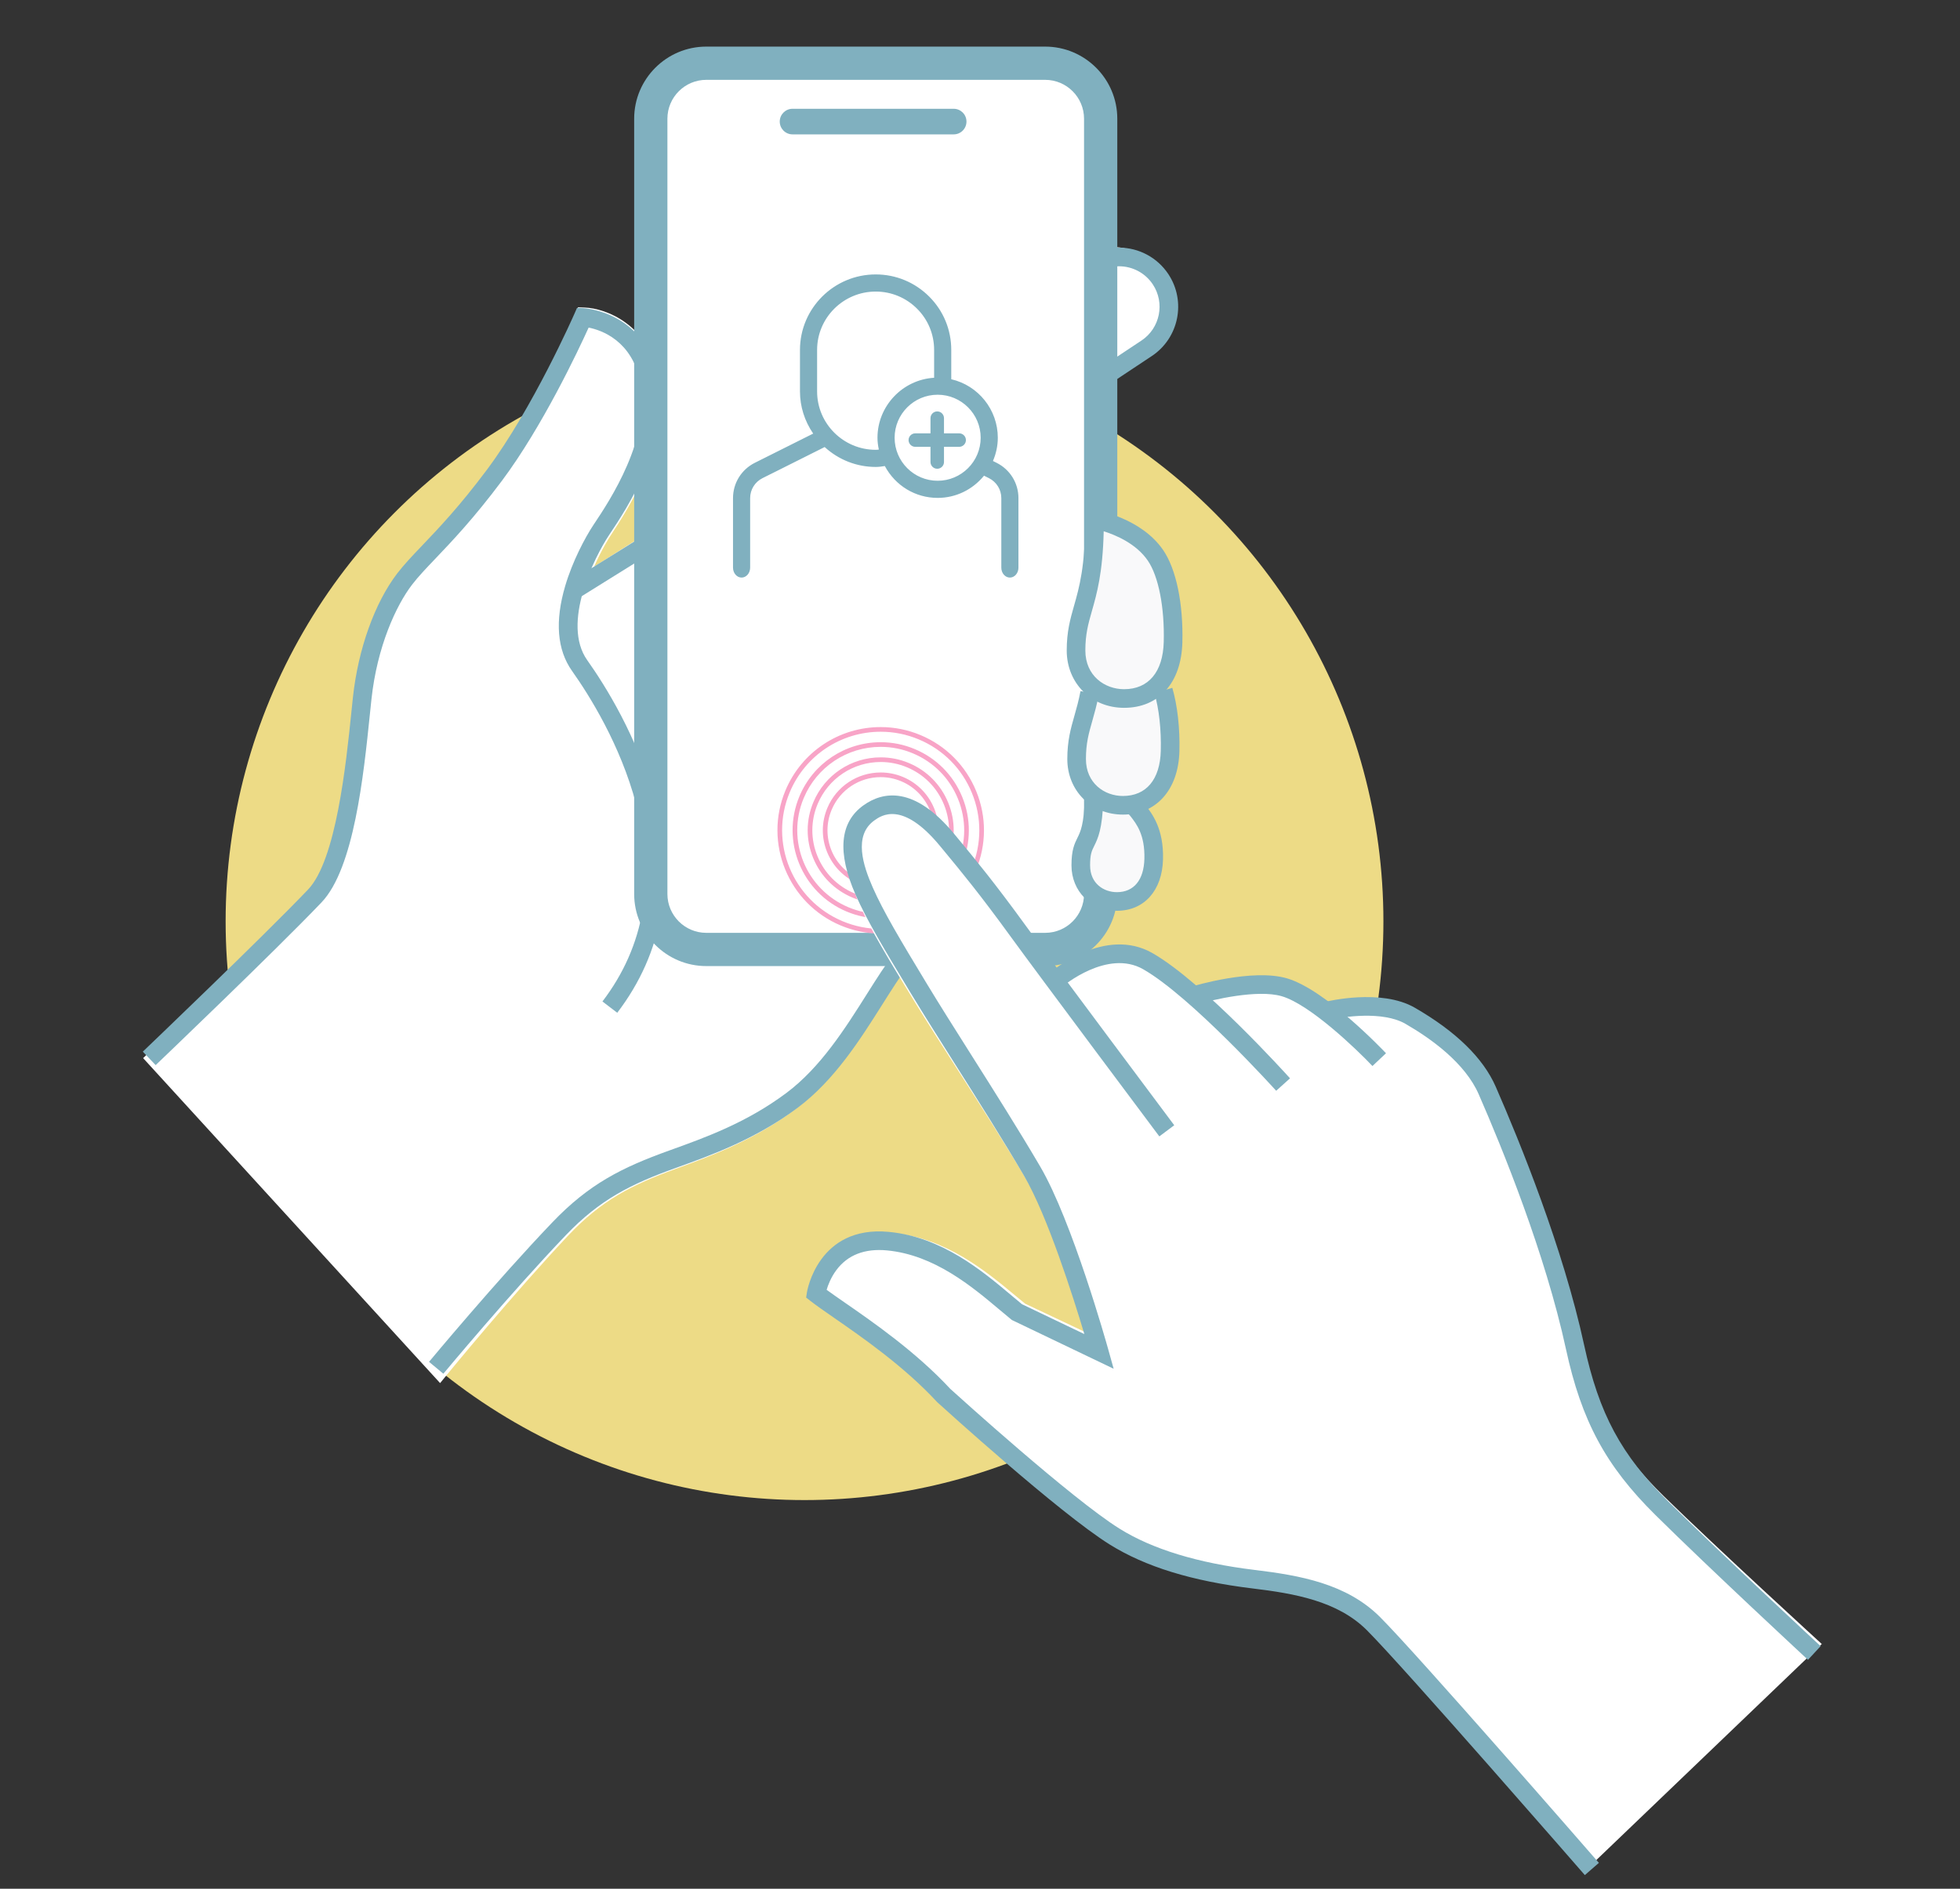 <?xml version="1.0" encoding="utf-8"?>
<!-- Generator: Adobe Illustrator 16.0.4, SVG Export Plug-In . SVG Version: 6.00 Build 0)  -->
<!DOCTYPE svg PUBLIC "-//W3C//DTD SVG 1.1//EN" "http://www.w3.org/Graphics/SVG/1.1/DTD/svg11.dtd">
<svg version="1.1" id="Layer_1" xmlns="http://www.w3.org/2000/svg" xmlns:xlink="http://www.w3.org/1999/xlink" x="0px" y="0px"
	 width="841.89px" height="811.459px" viewBox="0 0 841.89 811.459" enable-background="new 0 0 841.89 811.459"
	 xml:space="preserve">
<rect x="0" y="0" width="841.89" height="811.459" fill="#333333" stroke="none"/>
<g>
	<g>
		<circle fill="#EDDB86" cx="345.57" cy="395.832" r="248.654"/>
	</g>
	<g>
		<g>
			<path fill="#FFFFFF" d="M499.006,117.617c-4.708-7.188-12.599-11.481-21.111-11.481c-4.98,0-9.814,1.484-13.977,4.291
				l-25.679,17.303L255.204,243.438c3.231-7.411,6.579-12.617,7.093-13.399l0.525-0.799c6.396-9.734,25.867-39.355,20.479-66.564
				c-4.641-23.396-23.056-30.206-32.148-30.54l-2.864-0.104l-1.15,2.666c-0.175,0.404-17.624,40.658-37.025,66.994
				c-11.573,15.708-20.341,25.037-27.386,32.533c-4.119,4.38-7.673,8.163-10.578,12.017c-9.561,12.682-16.587,32.616-18.798,53.327
				c-0.206,1.957-0.422,4.082-0.651,6.344c-2.248,22.201-6.436,63.525-18.264,76.119c-19.311,20.553-69.445,69.174-69.95,69.663
				l-3.005,2.914l127.56,139.619l3.068-3.752c0.281-0.343,28.327-34.58,51.886-59.572c14.33-15.189,27.312-21.815,46.259-28.729
				c15.068-5.493,33.815-12.332,51.68-25.858c15.718-11.905,26.571-29.358,36.147-44.758c7.266-11.683,14.126-22.716,20.366-25.651
				c19.913-9.369,55.011-16.956,55.361-17.032l3.434-0.735l-5.134-208.081l39.815-26.827
				C503.549,145.395,506.725,129.418,499.006,117.617z"/>
		</g>
		<g>
			<g>
				<path fill="#80B0BF" d="M425.908,193.59c-8.546,0-16.468-4.246-21.19-11.357c-7.745-11.677-4.548-27.477,7.125-35.222
					l54.78-36.368c4.176-2.776,9.027-4.244,14.028-4.244c8.544,0,16.465,4.245,21.188,11.355
					c7.749,11.672,4.561,27.472-7.107,35.221l-54.789,36.373C435.762,192.123,430.909,193.59,425.908,193.59z M480.65,114.399
					c-3.42,0-6.74,1.005-9.603,2.907l-54.782,36.37c-7.999,5.307-10.188,16.133-4.883,24.132c3.235,4.872,8.666,7.781,14.525,7.781
					c3.422,0,6.745-1.005,9.61-2.907l54.788-36.372c7.993-5.309,10.177-16.134,4.868-24.131
					C491.938,117.309,486.508,114.399,480.65,114.399z"/>
			</g>
			<g>
				<path fill="#80B0BF" d="M190.438,590.205l-6.155-5.109c0.287-0.346,28.927-34.798,53.038-59.999
					c15.673-16.373,29.707-23.452,50.123-30.79c15.54-5.585,33.154-11.916,50.29-24.698c14.717-10.985,25.295-27.747,34.628-42.535
					c8.392-13.296,15.639-24.78,24.187-28.741c17.611-8.165,45.238-14.771,54.695-16.901l-6.182-246.863L248.543,256.973
					l-4.229-6.79l208.394-129.804l6.698,267.476l-3.255,0.688c-0.358,0.076-36.004,7.667-56.239,17.047
					c-6.406,2.969-13.069,13.528-20.785,25.752c-9.705,15.376-20.703,32.804-36.61,44.677
					c-18.092,13.497-37.097,20.327-52.368,25.816c-19.267,6.924-32.472,13.563-47.049,28.792
					C219.187,555.622,190.723,589.862,190.438,590.205z"/>
			</g>
			<g>
				<path fill="#80B0BF" d="M66.864,457.61l-5.525-5.785c0.512-0.488,51.393-49.106,70.993-69.66
					c12.069-12.663,16.323-54.046,18.608-76.279c0.232-2.26,0.451-4.383,0.661-6.335c2.235-20.658,9.344-40.538,19.016-53.18
					c2.941-3.839,6.543-7.617,10.715-11.991c7.153-7.5,16.056-16.835,27.813-32.553c19.719-26.375,37.424-66.636,37.601-67.039
					l1.09-2.493l2.719,0.098c0.265,0.01,26.52,1.292,32.358,30.311c5.445,27.092-14.263,56.637-20.739,66.345l-0.532,0.798
					c-6.4,9.621-20.564,38.033-9.405,53.785c7.702,10.859,21.678,33.075,28.74,59.833c9.223,34.948,3.892,65.786-15.845,91.657
					l-6.36-4.852c18.162-23.807,23.031-52.326,14.47-84.764c-6.739-25.537-20.142-46.829-27.531-57.248
					c-6.422-9.064-7.407-21.355-2.929-36.533c3.119-10.572,8.521-20.779,12.198-26.308l0.539-0.809
					c6.021-9.026,24.342-36.492,19.552-60.329c-3.605-17.92-16.634-22.421-22.227-23.535c-4.403,9.705-19.828,42.512-37.292,65.871
					c-12.045,16.102-21.516,26.033-28.431,33.283c-4.177,4.38-7.476,7.839-10.152,11.333c-6.809,8.899-14.96,26.493-17.415,49.174
					c-0.208,1.938-0.425,4.049-0.656,6.296c-2.716,26.416-6.819,66.337-20.777,80.981C118.393,408.374,67.377,457.12,66.864,457.61z
					"/>
			</g>
		</g>
	</g>
	<g>
		<g>
			<path fill="#80B0BF" d="M448.941,415.062H303.373c-17.08,0-30.975-13.895-30.975-30.974V51.004
				c0-17.083,13.895-30.98,30.975-30.98h145.568c17.08,0,30.976,13.897,30.976,30.98v333.084
				C479.917,401.167,466.021,415.062,448.941,415.062z M303.373,40.024c-6.051,0-10.975,4.926-10.975,10.98v333.084
				c0,6.051,4.923,10.973,10.975,10.973h145.568c6.052,0,10.976-4.922,10.976-10.973V51.004c0-6.054-4.924-10.98-10.976-10.98
				H303.373z"/>
		</g>
	</g>
	<g>
		<path fill="#FFFFFF" d="M465.638,384.088c0,9.205-7.489,16.694-16.696,16.694H303.373c-9.205,0-16.696-7.489-16.696-16.694V51.004
			c0-9.209,7.491-16.701,16.696-16.701h145.568c9.207,0,16.696,7.492,16.696,16.701V384.088z"/>
	</g>
	<g>
		<path fill="#F9F9FA" d="M503.869,275.896c0.396-15.476-2.384-29.764-7.545-37.3c-8.516-12.45-26.187-15.479-26.187-15.479
			c0,35.716-7.941,38.098-7.941,56.354c0,6.448,2.481,11.65,6.354,15.227c-2.244,14.08-6.092,18.902-6.092,31.404
			c0,7.026,3.081,12.471,7.686,15.887c-0.607,21.882-5.908,16.875-5.908,29.81c0,9.543,7.157,15.509,15.515,15.509
			c9.242,0,15.502-6.56,15.802-18.194c0.301-11.628-3.871-17.124-6.843-20.929c-0.728-0.915-1.579-1.765-2.496-2.559
			c9.686-1.674,16.046-9.753,16.387-22.966c0.284-11.386-1.225-22.052-4.164-29.72C501.699,288.856,503.689,283.151,503.869,275.896
			z"/>
	</g>
	<g>
		<g>
			<path fill="#80B0BF" d="M479.75,391.307c-11.125,0-19.515-8.387-19.515-19.509c0-6.647,1.304-9.288,2.564-11.841
				c1.318-2.67,2.813-5.697,3.125-17.059l7.996,0.219c-0.359,13.114-2.349,17.144-3.948,20.382
				c-1.046,2.119-1.737,3.519-1.737,8.299c0,7.907,5.969,11.509,11.515,11.509c7.267,0,11.569-5.21,11.803-14.293
				c0.268-10.346-3.353-14.982-5.996-18.367c-0.513-0.655-1.158-1.319-1.917-1.97l5.213-6.069c1.157,0.995,2.17,2.042,3.008,3.114
				c3.005,3.848,8.032,10.285,7.69,23.5C499.204,382.637,491.433,391.307,479.75,391.307z"/>
		</g>
		<g>
			<path fill="#80B0BF" d="M482.832,304.106c-14.045,0-24.636-10.591-24.636-24.636c0-8.168,1.526-13.534,3.143-19.215
				c2.249-7.907,4.799-16.87,4.799-37.138v-4.744l4.676,0.802c0.79,0.135,19.448,3.472,28.812,17.163
				c5.587,8.149,8.669,22.977,8.242,39.661C507.418,293.336,497.825,304.106,482.832,304.106z M474.08,228.251
				c-0.412,17.902-2.963,26.868-5.047,34.193c-1.585,5.572-2.837,9.974-2.837,17.026c0,10.921,8.369,16.636,16.636,16.636
				c10.493,0,16.704-7.404,17.038-20.314c0.381-14.835-2.242-28.222-6.845-34.935C488.072,233.616,479.409,229.925,474.08,228.251z"
				/>
		</g>
		<g>
			<path fill="#80B0BF" d="M482.335,349.98c-13.617,0-23.886-10.266-23.886-23.879c0-7.883,1.473-13.056,3.032-18.533
				c0.901-3.167,1.833-6.442,2.633-10.647l7.859,1.494c-0.866,4.558-1.893,8.163-2.798,11.344
				c-1.523,5.351-2.727,9.577-2.727,16.343c0,10.425,7.991,15.879,15.886,15.879c10.021,0,15.95-7.079,16.266-19.422
				c0.23-9.136-0.74-17.948-2.733-24.812l7.682-2.231c2.218,7.633,3.3,17.309,3.05,27.247
				C506.176,339.297,496.652,349.98,482.335,349.98z"/>
		</g>
	</g>
	<g>
		<g>
			<path fill="#F8A4C7" d="M378.272,401.092c-5.89,0-11.654-1.165-17.132-3.461c-22.548-9.457-33.204-35.495-23.753-58.043
				c6.932-16.53,22.994-27.21,40.92-27.21c5.889,0,11.651,1.164,17.126,3.459c10.925,4.581,19.412,13.142,23.896,24.105
				c4.484,10.963,4.431,23.017-0.151,33.94C412.251,390.412,396.195,401.092,378.272,401.092z M378.307,314.378
				c-17.118,0-32.457,10.199-39.076,25.983c-9.024,21.532,1.151,46.396,22.682,55.425c5.232,2.193,10.736,3.306,16.359,3.306
				c17.115,0,32.447-10.199,39.062-25.982c4.375-10.431,4.427-21.941,0.144-32.41c-4.282-10.47-12.386-18.644-22.818-23.018
				C389.43,315.489,383.928,314.378,378.307,314.378z"/>
		</g>
		<g>
			<path fill="#F8A4C7" d="M378.272,394.588c-5.027,0-9.945-0.994-14.619-2.954c-19.242-8.068-28.332-30.289-20.263-49.535
				c5.914-14.105,19.617-23.22,34.911-23.22c5.026,0,9.945,0.994,14.619,2.955c9.324,3.909,16.568,11.215,20.396,20.572
				c3.828,9.356,3.783,19.644-0.125,28.966C407.276,385.476,393.57,394.588,378.272,394.588z M378.301,320.879
				c-14.486,0-27.466,8.633-33.066,21.993c-7.642,18.229,0.967,39.276,19.192,46.917c4.427,1.857,9.085,2.799,13.845,2.799
				c14.49,0,27.473-8.631,33.074-21.99c3.703-8.83,3.745-18.574,0.119-27.436c-3.626-8.863-10.487-15.782-19.319-19.484
				C387.719,321.821,383.061,320.879,378.301,320.879z"/>
		</g>
		<g>
			<path fill="#F8A4C7" d="M378.279,388.085c-4.163,0-8.235-0.823-12.106-2.446c-7.723-3.237-13.724-9.287-16.896-17.035
				c-3.172-7.748-3.136-16.267,0.101-23.987c4.902-11.683,16.256-19.231,28.925-19.231c4.163,0,8.235,0.823,12.105,2.445
				c7.721,3.238,13.718,9.289,16.888,17.038c3.17,7.75,3.131,16.27-0.11,23.989C402.291,380.538,390.943,388.085,378.279,388.085z
				 M378.303,327.385c-11.862,0-22.491,7.067-27.081,18.005c-3.03,7.228-3.063,15.203-0.094,22.456
				c2.97,7.254,8.587,12.918,15.818,15.948c3.625,1.521,7.437,2.291,11.333,2.291c11.856,0,22.479-7.066,27.063-18.001
				c3.034-7.227,3.071-15.203,0.103-22.458c-2.968-7.255-8.583-12.919-15.811-15.951
				C386.011,328.155,382.198,327.385,378.303,327.385z"/>
		</g>
		<g>
			<path fill="#F8A4C7" d="M378.276,381.581c-3.299,0-6.526-0.652-9.592-1.939c-6.122-2.565-10.876-7.36-13.389-13.502
				c-2.512-6.141-2.481-12.893,0.086-19.013c3.88-9.259,12.875-15.241,22.916-15.241c3.3,0,6.53,0.652,9.6,1.938
				c12.626,5.298,18.592,19.886,13.3,32.52C397.312,375.6,388.314,381.581,378.276,381.581z M378.297,333.886
				c-9.232,0-17.503,5.501-21.071,14.015c-2.361,5.627-2.39,11.836-0.08,17.482c2.31,5.647,6.682,10.056,12.311,12.415
				c2.82,1.184,5.787,1.783,8.819,1.783c9.231,0,17.504-5.499,21.078-14.01c4.866-11.616-0.62-25.03-12.229-29.902
				C384.3,334.485,381.331,333.886,378.297,333.886z"/>
		</g>
	</g>
	<g>
		<g>
			<path fill="#FFFFFF" d="M714.684,642.854c-20.041-19.568-29.379-36.704-35.697-65.484
				c-8.889-40.532-27.318-85.178-37.513-108.186c-5.358-12.084-16.962-23.268-34.492-33.235
				c-12.489-7.112-31.432-3.898-36.888-2.761c-5.94-4.34-12.1-8.034-17.42-9.559c-12.422-3.561-32.101,1.151-38.573,2.9
				c-6.517-5.51-12.92-10.348-18.411-13.444c-16.181-9.126-33.887,1.125-40.719,5.928c-5.635-7.49-10.268-13.686-12.834-17.175
				c-13.226-17.997-21.539-27.912-28.215-35.881l-2.159-2.579c-9.5-11.381-23.966-22.73-38.946-12.17
				c-10.259,7.231-11.41,19.971-3.427,37.864c4.703,10.553,11.963,22.537,23.415,41.213c5.437,8.869,11.965,19.058,18.877,29.845
				c9.935,15.501,20.207,31.529,29.179,46.622c9.77,16.438,20.511,49.662,25.37,65.602l-25.888-12.237
				c-1.366-1.104-2.807-2.3-4.313-3.554c-12.527-10.405-29.682-24.656-52.307-26.768c-30.287-2.812-34.98,25.203-35.025,25.485
				l-0.369,2.409l1.943,1.5c2.481,1.92,6.012,4.332,10.099,7.125c11.77,8.043,29.559,20.197,43.545,35.113l0.258,0.251
				c2.1,1.886,51.674,46.336,73.088,59.511c15.175,9.348,35.014,15.381,60.646,18.444c17.714,2.113,36.048,5.202,48.462,17.45
				c15.586,15.382,91.678,101.635,92.444,102.504l2.932,3.324l100.774-96.585C782.52,706.328,737.87,665.499,714.684,642.854z"/>
		</g>
		<g>
			<g>
				<path fill="#80B0BF" d="M776.588,713.115c-0.417-0.387-41.992-38.921-65.562-62.249c-21.306-21.083-31.716-40.413-38.409-71.32
					c-8.845-40.88-27.272-86.111-37.47-109.435c-5.855-13.381-20.344-23.833-31.467-30.245c-9.728-5.614-26.915-3.079-32.717-1.629
					l-1.939-7.762c0.98-0.244,24.164-5.9,38.653,2.46c17.689,10.198,29.398,21.627,34.799,33.97
					c10.317,23.598,28.968,69.389,37.959,110.948c6.408,29.588,15.886,47.206,36.218,67.327
					c23.477,23.236,64.955,61.68,65.372,62.065L776.588,713.115z"/>
			</g>
			<g>
				<path fill="#80B0BF" d="M589.511,458c-6.744-7.153-26.895-26.486-38.983-29.996c-10.424-3.032-29.854,1.54-36.461,3.555
					l-2.334-7.652c1.062-0.325,26.2-7.895,41.026-3.585c16.655,4.836,41.523,31.076,42.574,32.191L589.511,458z"/>
			</g>
			<g>
				<path fill="#80B0BF" d="M548.164,468.636c-0.363-0.402-36.521-40.439-57.125-52.212c-15.39-8.8-34.471,7.268-34.662,7.432
					l-5.199-6.08c0.953-0.816,23.609-19.86,43.831-8.297c21.717,12.409,57.585,52.122,59.101,53.806L548.164,468.636z"/>
			</g>
			<g>
				<path fill="#80B0BF" d="M680.746,805.609c-0.776-0.893-77.813-89.396-93.601-105.185
					c-12.628-12.629-31.242-15.808-49.225-17.982c-25.913-3.142-45.959-9.318-61.283-18.884
					c-21.656-13.507-71.825-59.095-73.95-61.029l-0.243-0.241c-14.182-15.324-32.203-27.806-44.128-36.064
					c-4.135-2.864-7.706-5.337-10.213-7.302l-1.838-1.44l0.351-2.309c0.043-0.288,4.716-28.789,35.154-25.913
					c22.816,2.158,40.144,16.746,52.796,27.397c1.54,1.296,3.007,2.531,4.4,3.671l26.808,12.844
					c-4.834-16.115-15.865-50.875-25.893-67.974c-9.083-15.485-19.481-31.93-29.537-47.833c-7-11.069-13.61-21.524-19.114-30.625
					c-11.584-19.146-18.927-31.431-23.687-42.254c-8.022-18.221-6.887-31.178,3.375-38.509c8.275-5.912,21.768-8.553,39.051,12.438
					l2.19,2.651c6.757,8.171,15.167,18.341,28.549,36.793c11.4,15.721,63.149,84.89,63.671,85.586l-6.406,4.793
					c-0.521-0.697-52.306-69.913-63.741-85.683c-13.232-18.246-21.552-28.307-28.238-36.392l-2.2-2.664
					c-16.165-19.632-25.243-13.146-28.226-11.015c-9.119,6.514-4.769,19.543-0.703,28.777c4.562,10.372,11.791,22.464,23.209,41.335
					c5.463,9.033,12.053,19.455,19.031,30.49c10.091,15.958,20.525,32.461,29.676,48.062c13.771,23.482,28.575,76.191,29.198,78.424
					l2.372,8.494l-43.701-20.938l-0.368-0.3c-1.534-1.248-3.157-2.614-4.869-4.056c-11.845-9.972-28.068-23.629-48.395-25.552
					c-9.585-0.907-16.911,1.943-21.768,8.459c-2.312,3.101-3.558,6.375-4.181,8.474c2.134,1.564,4.817,3.423,7.801,5.489
					c12.18,8.436,30.569,21.172,45.326,37.08c2.844,2.581,52.138,47.236,72.676,60.044c14.111,8.81,33.629,14.774,58.01,17.73
					c19.369,2.342,39.488,5.836,53.919,20.268c15.983,15.982,90.802,101.938,93.979,105.589L680.746,805.609z"/>
			</g>
		</g>
	</g>
	<g>
		<g>
			<g>
				<path fill="#80B0BF" d="M413.678,189.075c0-0.928-0.753-1.682-1.682-1.682h-7.736v-7.736c0-0.929-0.754-1.683-1.682-1.683
					c-0.931,0-1.684,0.753-1.684,1.683v7.736h-7.736c-0.93,0-1.682,0.754-1.682,1.682c0,0.93,0.752,1.682,1.682,1.682h7.736v7.737
					c0,0.929,0.753,1.683,1.684,1.683c0.928,0,1.682-0.754,1.682-1.683v-7.737h7.736
					C412.924,190.757,413.678,190.004,413.678,189.075z"/>
			</g>
			<g>
				<path fill="#80B0BF" d="M402.578,201.394c-1.6,0-2.9-1.301-2.9-2.899v-6.52h-6.52c-1.598,0-2.899-1.301-2.899-2.899
					c0-1.599,1.302-2.899,2.899-2.899h6.52v-6.519c0-1.598,1.301-2.9,2.9-2.9c1.599,0,2.898,1.302,2.898,2.9v6.519h6.52
					c1.599,0,2.899,1.3,2.899,2.899c0,1.598-1.301,2.899-2.899,2.899h-6.52v6.52C405.477,200.093,404.177,201.394,402.578,201.394z
					 M393.158,188.61c-0.257,0-0.465,0.208-0.465,0.465s0.208,0.465,0.465,0.465h8.954v8.954c0,0.257,0.209,0.465,0.466,0.465
					c0.256,0,0.464-0.208,0.464-0.465v-8.954h8.954c0.257,0,0.466-0.208,0.466-0.465s-0.209-0.465-0.466-0.465h-8.954v-8.953
					c0-0.256-0.208-0.465-0.464-0.465c-0.257,0-0.466,0.209-0.466,0.465v8.953H393.158z"/>
			</g>
		</g>
		<g>
			<g>
				<path fill="#80B0BF" d="M427.516,199.92l-2.6-1.289c1.534-3.221,2.461-6.766,2.461-10.561c0-11.996-8.627-21.983-19.996-24.151
					v-13.573c0-8.343-3.229-16.173-9.09-22.034c-5.931-5.931-13.791-9.189-22.134-9.189c-17.267,0-31.322,14.007-31.322,31.224
					v17.829c0,6.983,2.394,13.367,6.284,18.567l-1.281,0.641v-0.009l-25.037,12.538c-5.39,2.698-8.728,8.097-8.728,14.095v17.418
					v5.404v7.061c0,1.679,1.103,3.04,2.463,3.04c1.359,0,2.462-1.361,2.462-3.04v-7.061l0,0v-22.822
					c0-4.117,2.295-7.821,5.999-9.673l5.112-2.561v0.011l22.329-11.19c5.635,5.428,13.277,8.807,21.719,8.807
					c1.655,0,3.104-0.288,4.581-0.522c4.019,8.146,12.331,13.819,22.015,13.819c8.007,0,15.07-3.912,19.572-9.85l2.992,1.486
					c3.694,1.853,5.999,5.556,5.999,9.673v17.418v5.404v7.061c0,1.679,1.104,3.04,2.465,3.04c1.358,0,2.461-1.361,2.461-3.04v-7.061
					v-5.404v-17.418C436.242,208.008,432.903,202.609,427.516,199.92z M378.985,194.159c-0.946,0.108-1.794,0.315-2.828,0.315
					c-14.558,0-26.397-11.801-26.397-26.299v-17.829c0-14.499,11.84-26.299,26.397-26.299c7.023,0,13.652,2.75,18.646,7.752
					c4.936,4.935,7.654,11.525,7.654,18.547v13.131c-13.436,0.167-24.329,11.121-24.329,24.594
					C378.128,190.18,378.481,192.2,378.985,194.159z M402.753,207.772c-10.864,0-19.7-8.836-19.7-19.702
					c0-10.863,8.836-19.699,19.7-19.699c10.863,0,19.698,8.836,19.698,19.699C422.451,198.936,413.616,207.772,402.753,207.772z"/>
			</g>
			<g>
				<path fill="#80B0BF" d="M433.781,248.146c-2.031,0-3.681-1.91-3.681-4.257v-29.883c0-3.647-2.042-6.937-5.327-8.586
					l-2.104-1.043c-4.968,6.073-12.171,9.537-19.917,9.537c-9.543,0-18.156-5.224-22.692-13.692
					c-1.218,0.199-2.479,0.396-3.903,0.396c-8.14,0-15.896-3.033-21.933-8.555l-23.334,11.691v-0.01l-3.349,1.678
					c-3.286,1.644-5.326,4.933-5.326,8.585l-0.001,29.883c0,2.347-1.65,4.257-3.679,4.257c-2.029,0-3.681-1.91-3.681-4.257v-29.883
					c0-6.463,3.603-12.281,9.4-15.183l25.039-12.54c-3.718-5.435-5.677-11.667-5.677-18.109v-17.829
					c0-17.888,14.597-32.441,32.539-32.441c8.673,0,16.839,3.392,22.995,9.546c6.092,6.093,9.447,14.224,9.447,22.895v12.587
					c11.645,2.693,19.995,13.107,19.995,25.137c0,3.384-0.702,6.739-2.088,9.991l1.55,0.769c5.801,2.896,9.402,8.709,9.402,15.176
					v29.883C437.459,246.236,435.809,248.146,433.781,248.146z M421.965,201.309l3.895,1.934c4.119,2.067,6.676,6.189,6.676,10.764
					v29.883c0,0.988,0.57,1.823,1.246,1.823c0.674,0,1.243-0.834,1.243-1.823v-29.883c0-5.538-3.086-10.518-8.052-12.998
					l-3.671-1.82l0.515-1.082c1.556-3.261,2.344-6.638,2.344-10.037c0-11.201-7.992-20.855-19.007-22.956l-0.988-0.189v-14.58
					c0-8.021-3.102-15.541-8.734-21.173c-5.696-5.696-13.25-8.833-21.273-8.833c-16.6,0-30.104,13.461-30.104,30.007v17.829
					c0,6.387,2.089,12.556,6.04,17.839l0.874,1.165l-4.346,2.174v-0.008L325.346,201c-4.97,2.488-8.056,7.471-8.056,13.007v29.883
					c0,0.988,0.57,1.823,1.246,1.823c0.675,0,1.245-0.834,1.245-1.823v-29.883c0-4.58,2.557-8.703,6.671-10.762l6.873-3.443v0.01
					l21.338-10.692l0.62,0.597c5.667,5.459,13.08,8.466,20.874,8.466c1.306,0,2.476-0.191,3.714-0.397l1.562-0.251l0.397,0.805
					c3.998,8.105,12.015,13.14,20.923,13.14c7.308,0,14.09-3.415,18.603-9.368L421.965,201.309z M402.753,208.989
					c-11.534,0-20.917-9.384-20.917-20.918c0-11.533,9.383-20.916,20.917-20.916c11.532,0,20.917,9.382,20.917,20.916
					C423.67,199.604,414.285,208.989,402.753,208.989z M402.753,169.588c-10.192,0-18.483,8.291-18.483,18.482
					c0,10.193,8.291,18.484,18.483,18.484c10.19,0,18.482-8.291,18.482-18.484C421.235,177.879,412.943,169.588,402.753,169.588z
					 M376.157,195.69c-15.227,0-27.614-12.343-27.614-27.516v-17.829c0-15.171,12.388-27.516,27.614-27.516
					c7.36,0,14.287,2.879,19.507,8.109c5.164,5.164,8.01,12.056,8.01,19.407v14.333l-1.202,0.015
					c-12.752,0.158-23.128,10.646-23.128,23.377c0,1.772,0.261,3.611,0.82,5.786l0.348,1.353l-1.39,0.159
					c-0.293,0.034-0.576,0.078-0.858,0.121C377.617,195.588,376.946,195.69,376.157,195.69z M376.157,125.264
					c-13.884,0-25.181,11.252-25.181,25.082v17.829c0,13.831,11.297,25.082,25.181,25.082c0.464,0,0.896-0.049,1.337-0.113
					c-0.396-1.829-0.584-3.467-0.584-5.073c0-13.654,10.808-24.971,24.329-25.768v-11.957c0-6.701-2.591-12.981-7.296-17.687
					C389.182,127.89,382.865,125.264,376.157,125.264z"/>
			</g>
		</g>
	</g>
	<g>
		<path fill="#80B0BF" d="M415.133,52.234c0,3.038-2.462,5.5-5.5,5.5h-69.205c-3.037,0-5.5-2.462-5.5-5.5l0,0
			c0-3.038,2.463-5.5,5.5-5.5h69.205C412.671,46.734,415.133,49.197,415.133,52.234L415.133,52.234z"/>
	</g>
</g>
</svg>
